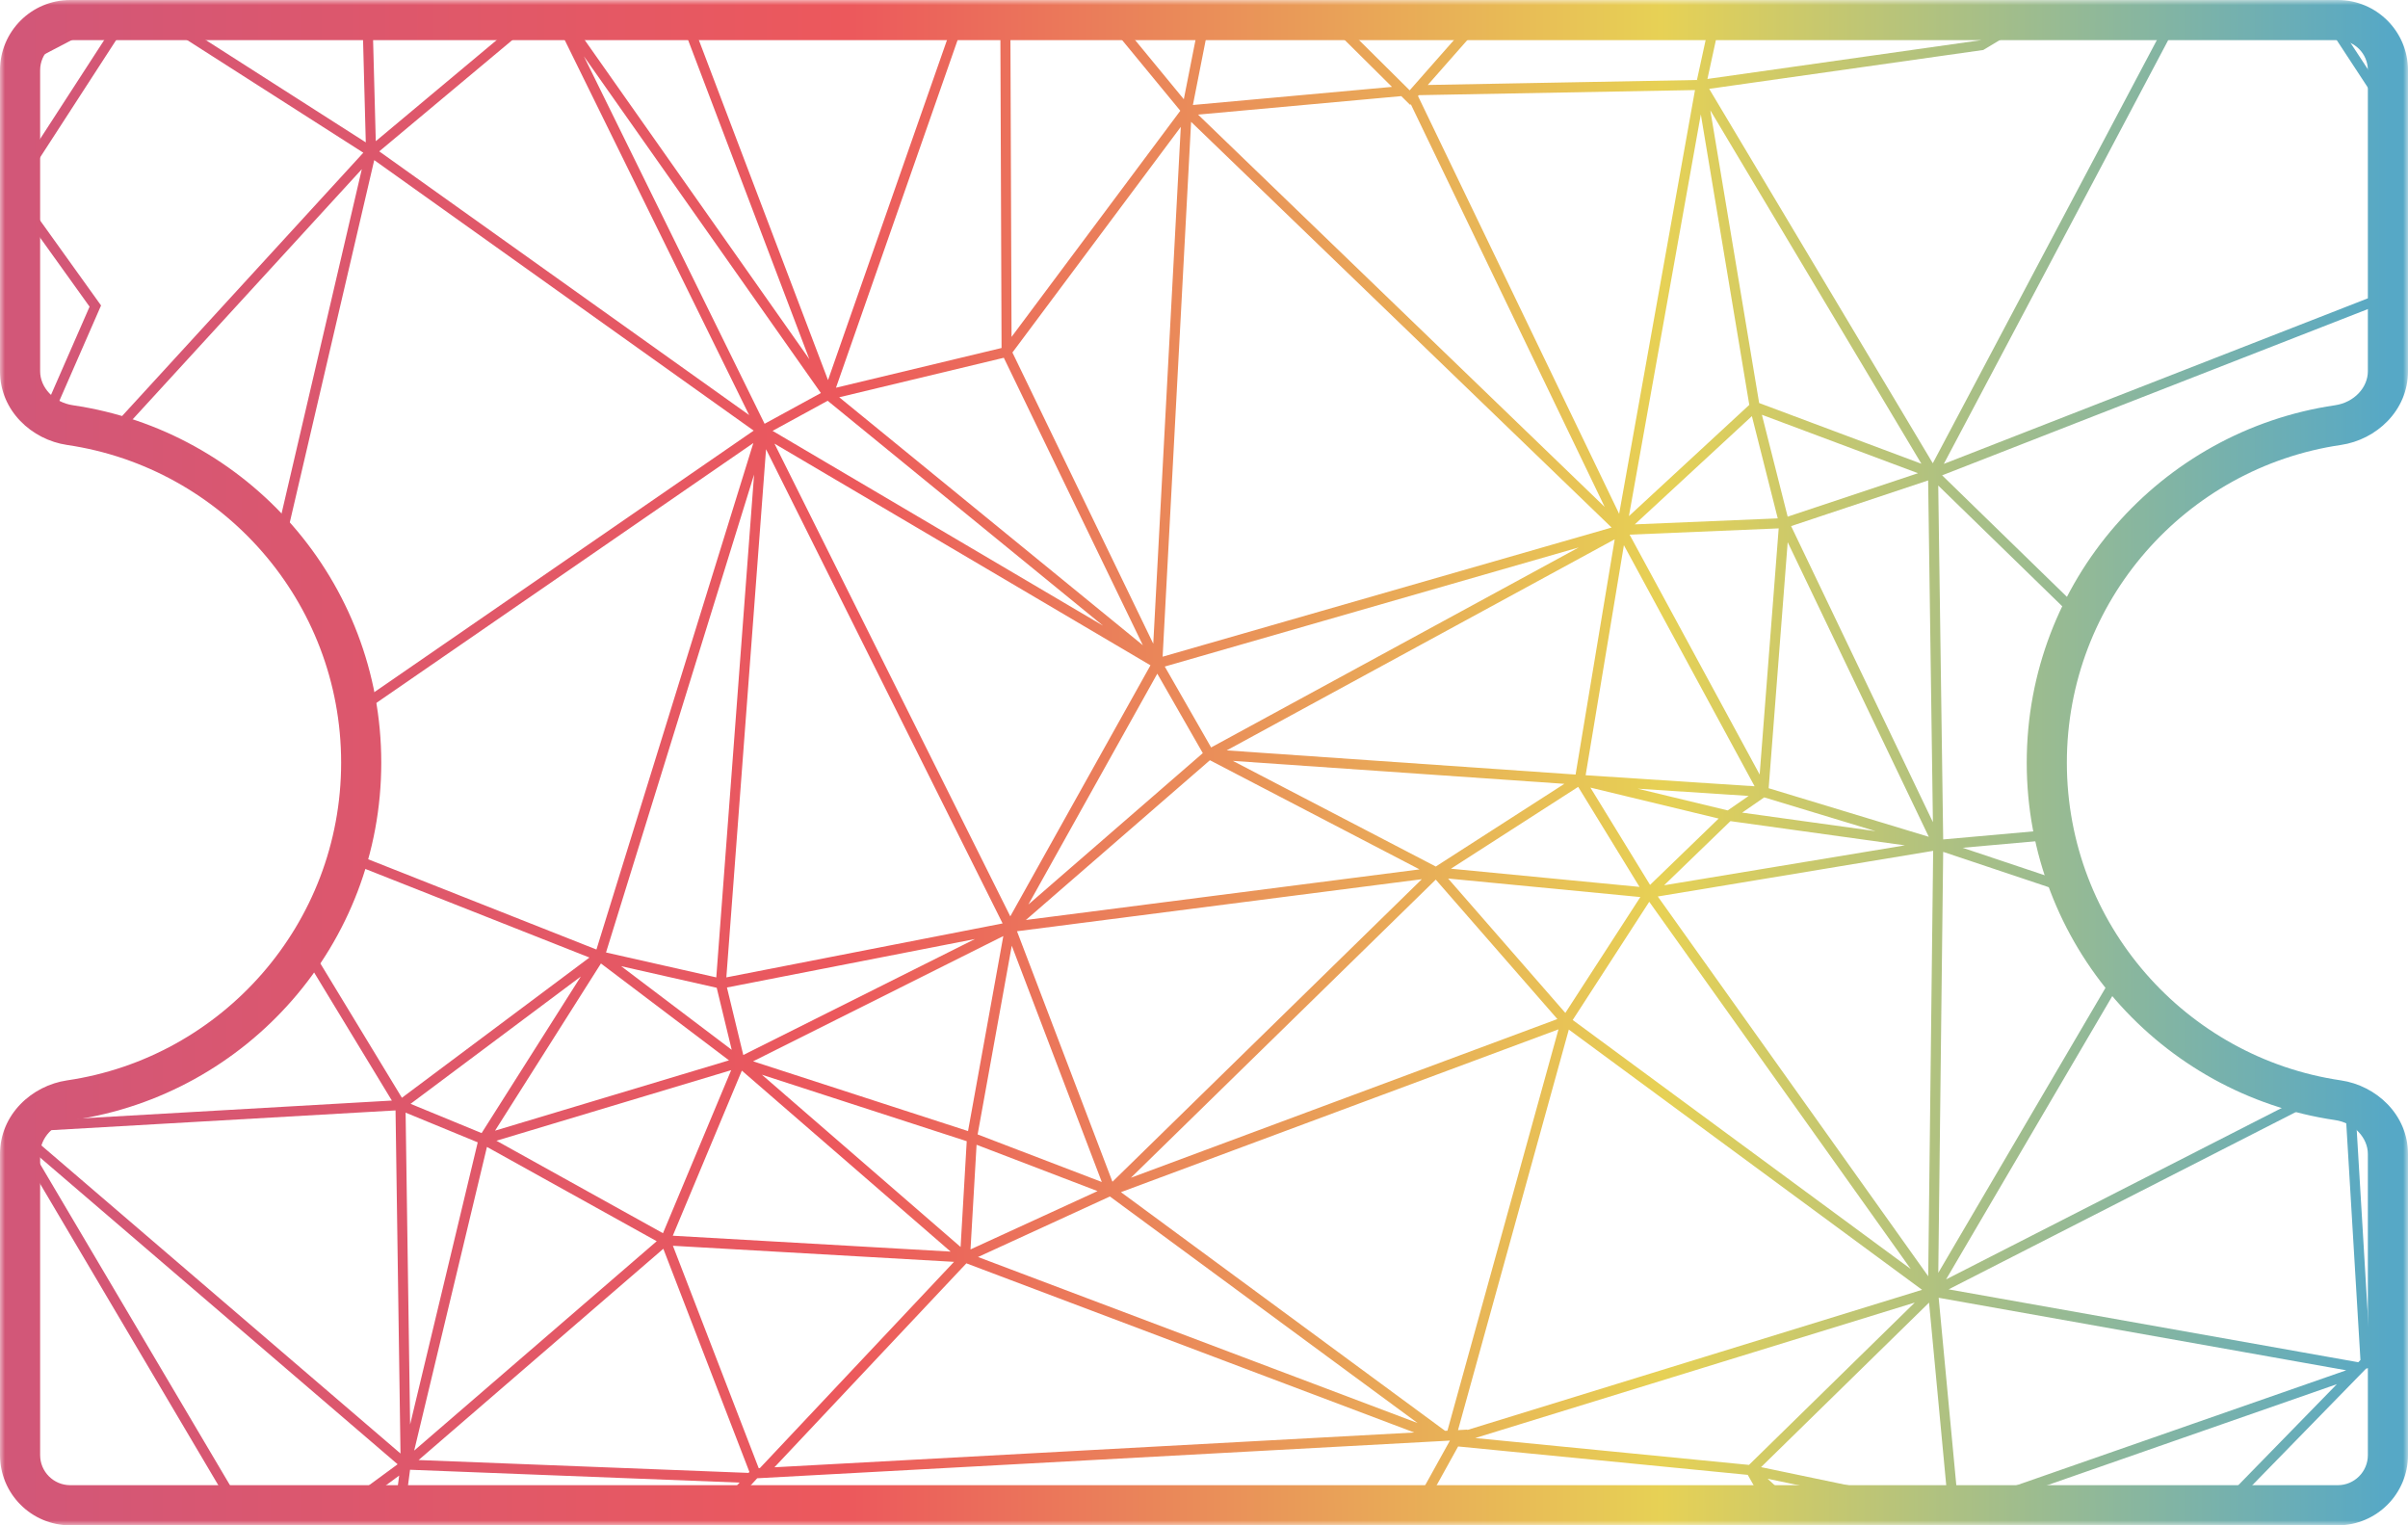 <svg xmlns="http://www.w3.org/2000/svg" width="240" height="152" fill="none" viewBox="0 0 240 152"><mask id="path-1-outside-1" width="240" height="152" x="0" y="0" fill="#000" maskUnits="userSpaceOnUse"><rect width="240" height="152" fill="#fff"/><path fill-rule="evenodd" d="M2 7C2 4.239 4.239 2 7 2H233C235.761 2 238 4.239 238 7V37C238 39.761 235.748 41.961 233.016 42.363C216.601 44.774 204 58.915 204 76C204 93.085 216.601 107.226 233.016 109.637C235.748 110.039 238 112.239 238 115V145C238 147.761 235.761 150 233 150H7C4.239 150 2 147.761 2 145V115C2 112.239 4.252 110.039 6.984 109.637C23.399 107.226 36 93.085 36 76C36 58.915 23.399 44.774 6.984 42.363C4.252 41.961 2 39.761 2 37V7Z" clip-rule="evenodd"/></mask><path fill="url(#paint0_linear)" d="M6.984 42.363L6.693 44.341L6.984 42.363ZM6.984 109.637L6.693 107.659L6.984 109.637ZM233.016 109.637L233.307 107.659L233.016 109.637ZM233.016 42.363L232.726 40.384L233.016 42.363ZM233 0H7V4H233V0ZM240 37V7H236V37H240ZM206 76C206 59.922 217.859 46.61 233.307 44.341L232.726 40.384C215.343 42.937 202 57.909 202 76H206ZM233.307 107.659C217.859 105.39 206 92.078 206 76H202C202 94.091 215.343 109.063 232.726 111.616L233.307 107.659ZM240 145V115H236V145H240ZM7 152H233V148H7V152ZM0 115V145H4V115H0ZM34 76C34 92.078 22.141 105.39 6.693 107.659L7.274 111.616C24.657 109.063 38 94.091 38 76H34ZM6.693 44.341C22.141 46.61 34 59.922 34 76H38C38 57.909 24.657 42.937 7.274 40.384L6.693 44.341ZM0 7V37H4V7H0ZM7.274 40.384C5.342 40.1 4 38.595 4 37H0C0 40.927 3.161 43.823 6.693 44.341L7.274 40.384ZM4 115C4 113.405 5.342 111.9 7.274 111.616L6.693 107.659C3.161 108.177 0 111.073 0 115H4ZM7 148C5.343 148 4 146.657 4 145H0C0 148.866 3.134 152 7 152V148ZM232.726 111.616C234.658 111.9 236 113.405 236 115H240C240 111.073 236.839 108.177 233.307 107.659L232.726 111.616ZM236 37C236 38.595 234.658 40.1 232.726 40.384L233.307 44.341C236.839 43.823 240 40.927 240 37H236ZM7 0C3.134 0 0 3.134 0 7H4C4 5.343 5.343 4 7 4V0ZM236 145C236 146.657 234.657 148 233 148V152C236.866 152 240 148.866 240 145H236ZM233 4C234.657 4 236 5.343 236 7H240C240 3.134 236.866 0 233 0V4Z" mask="url(#path-1-outside-1)"/><path fill="url(#paint1_linear)" fill-rule="evenodd" d="M133.442 2H132.022L138.735 8.658L118.894 10.463L120.563 2H119.544L117.988 9.888L111.492 2H110.196L117.639 11.037L100.818 33.574L100.7 2H99.7L99.823 34.678L83.321 38.637L96.139 2H95.08L82.527 37.878L68.897 2H67.827L80.668 35.799L56.877 2H55.306L74.665 41.362L37.798 15.084L53.444 2H51.886L37.453 14.069L37.132 2H36.132L36.456 14.187L17.393 2H15.536L36.211 15.217L10.652 43.111C11.014 43.206 11.374 43.306 11.731 43.413L36.061 16.86L27.514 53.526C27.788 53.837 28.057 54.154 28.32 54.475L37.299 15.956L75.117 42.912L35.509 70.212C35.572 70.576 35.628 70.942 35.679 71.309L75.083 44.15L59.446 94.621L34.826 84.888C34.739 85.213 34.647 85.534 34.55 85.855L58.747 95.42L40.057 109.395L30.779 94.112C30.582 94.425 30.38 94.735 30.173 95.04L39.056 109.673L2.203 111.786L3.364 109.973C2.965 109.989 2.563 109.998 2.16 110L2 110.249V114.586L22.938 150H24.1L3.222 114.689L39.63 145.915L34.071 150H35.76L39.785 147.042L39.397 150H40.405L40.869 146.463L73.715 147.742L71.64 150H72.998L75.026 147.794L75.47 147.31L76.194 147.271L143.272 143.625L143.33 143.622L143.723 143.6L144.509 143.558L144.264 144L143.937 144.59L140.939 150H142.083L145.329 144.141L174.193 146.972L175.909 150H177.059L176.501 149.017L177.572 150H179.05L176.176 147.361L188.826 150H193.722L175.519 146.202L192.264 129.809L194.164 150H195.169L193.223 129.325L233.843 136.551L195.286 150H198.322L232.91 137.935L221.136 150H222.533L235.029 137.196L235.39 136.826L235.812 136.394L236.305 136.251L238 135.762V134.721L236.243 135.228L234.724 109.844C234.386 109.812 234.05 109.775 233.715 109.733L235.26 135.528L235.097 135.695L235.044 135.749L194.216 128.486L231.598 109.398C231.078 109.299 230.562 109.188 230.051 109.066L193.961 127.494L211.602 97.429C211.376 97.152 211.155 96.87 210.938 96.585L193.185 126.84L193.673 84.889L206.675 89.241C206.505 88.839 206.342 88.433 206.187 88.023L195.608 84.482L204.865 83.655C204.79 83.328 204.72 83 204.654 82.669L193.673 83.651L193.18 48.385L207.055 61.893C207.202 61.573 207.353 61.255 207.509 60.94L193.568 47.367L238 30.021V28.948L193.735 46.228L217.158 2H216.026L192.637 46.165L170.35 8.853L197.57 4.995L197.671 4.981L197.757 4.929L202.633 2H200.691L197.329 4.019L170.177 7.868L171.453 2H170.43L169.131 7.971L142.303 8.467L147.999 2H146.667L141.162 8.248L140.948 8.492L140.5 9L140.036 8.54L139.789 8.295L133.442 2ZM231.587 2L238 11.779V9.955L232.782 2H231.587ZM235.818 109.931L238 112.035V110.646L237.324 109.993C236.819 109.984 236.317 109.963 235.818 109.931ZM4.962 42.127L9.958 30.7L10.072 30.44L9.906 30.209L2 19.183V20.899L8.928 30.56L3.903 42.052C4.258 42.072 4.611 42.097 4.962 42.127ZM2 16.929V18.768L12.867 2H11.676L2 16.929ZM10.956 2L2 6.684V5.556L8.798 2H10.956ZM39.917 144.844L2.521 112.77L39.423 110.654L39.917 144.844ZM57.888 97.312L40.92 109.998L48.002 112.914L57.888 97.312ZM40.426 110.876L47.614 113.836L40.875 141.954L40.426 110.876ZM74.603 146.776L74.691 146.68L66.112 124.442L41.72 145.495L74.603 146.776ZM67.068 124.143L75.617 146.301L75.74 146.294L95.083 125.744L67.068 124.143ZM140.954 142.75L77.187 146.216L96.317 125.892L140.954 142.75ZM110.621 119.231L97.478 125.262L141.286 141.806L110.621 119.231ZM146.26 142.461L145.317 142.512L156.361 102.599L191.568 128.532L146.237 142.502L146.26 142.461ZM143.099 87.655L155.22 101.55L112.715 117.363L143.099 87.655ZM141.711 87.614L110.875 117.763L101.362 92.8L141.711 87.614ZM141.483 86.635L102.246 91.678L120.589 75.758L141.483 86.635ZM143.101 86.35L122.877 75.822L155.915 78.11L143.101 86.35ZM144.611 86.568L157.294 78.412L163.407 88.38L144.611 86.568ZM190.442 126.46L164.377 89.863L156.748 101.643L190.442 126.46ZM141.407 9.483L168.936 8.975L161.376 51.203L141.33 9.571L141.407 9.483ZM140.612 10.386L159.935 50.515L119.408 11.421L139.663 9.578L139.796 9.71L140.549 10.457L140.612 10.386ZM115.877 65.441L118.715 12.142L160.626 52.571L115.877 65.441ZM116.09 66.421L157.346 54.554L120.709 74.484L116.09 66.421ZM157.035 77.185L122.263 74.777L160.934 53.741L157.035 77.185ZM158.037 77.253L161.85 54.33L174.877 78.352L158.037 77.253ZM163.222 78.593L174.284 79.316L172.197 80.759L163.222 78.593ZM165.858 88.218L172.469 81.826L189.859 84.241L165.858 88.218ZM165.229 89.336L192.674 84.788L192.181 127.179L165.229 89.336ZM174.348 40.346L169.518 11.398L162.35 51.434L174.348 40.346ZM175.381 77.183L162.417 53.278L177.278 52.654L175.381 77.183ZM192.239 83.389L178.175 54.029L176.278 78.548L192.239 83.389ZM173.637 80.979L175.835 79.459L186.934 82.825L173.637 80.979ZM192.173 47.874L192.649 81.93L178.516 52.426L192.173 47.874ZM191.164 47.156L178.173 51.486L175.605 41.333L191.164 47.156ZM191.502 46.215L175.331 40.163L170.464 10.994L191.502 46.215ZM177.184 51.657L174.607 41.468L162.935 52.255L177.184 51.657ZM171.295 81.57L164.458 88.181L158.512 78.485L171.295 81.57ZM115.345 67.132L119.88 75.049L102.498 90.135L115.345 67.132ZM114.665 66.299L100.694 91.315L77.19 44.208L114.665 66.299ZM109.942 62.354L77.001 42.935L82.491 39.937L109.942 62.354ZM100.049 35.652L83.644 39.588L113.906 64.299L100.049 35.652ZM117.687 12.644L114.944 64.149L100.906 35.128L117.687 12.644ZM60.401 94.916L75.158 47.287L71.391 97.398L60.401 94.916ZM74.082 105.132L72.454 98.404L97.168 93.578L74.082 105.132ZM75.059 105.761L99.999 93.279L96.482 112.713L75.059 105.761ZM75.934 107.096L96.351 113.722L95.741 124.263L75.934 107.096ZM109.39 118.695L96.729 124.505L97.332 114.077L109.39 118.695ZM100.841 94.241L97.438 113.047L109.814 117.787L100.841 94.241ZM144.027 142.582L111.721 118.8L155.33 102.576L144.263 142.57L144.027 142.582ZM76.35 44.766L99.928 92.02L72.393 97.397L76.35 44.766ZM81.815 39.166L76.206 42.23L58.198 5.615L81.815 39.166ZM67.056 123.141L94.746 124.723L73.939 106.69L67.056 123.141ZM71.433 98.433L72.929 104.616L61.911 96.282L71.433 98.433ZM49.34 112.672L59.895 96.011L72.657 105.665L49.34 112.672ZM49.478 113.674L72.874 106.643L66.077 122.891L49.478 113.674ZM41.281 144.553L65.454 123.689L48.533 114.293L41.281 144.553ZM174.317 145.98L147.033 143.303L190.84 129.803L174.317 145.98ZM156.014 100.938L163.49 89.392L144.331 87.546L156.014 100.938Z" clip-rule="evenodd"/><defs><linearGradient id="paint0_linear" x1="2" x2="238" y1="76" y2="76" gradientUnits="userSpaceOnUse"><stop stop-color="#D25778"/><stop offset=".349" stop-color="#EC585C"/><stop offset=".693" stop-color="#E7D155"/><stop offset="1" stop-color="#56A8C6"/></linearGradient><linearGradient id="paint1_linear" x1="2" x2="238" y1="76" y2="76" gradientUnits="userSpaceOnUse"><stop stop-color="#D25778"/><stop offset=".349" stop-color="#EC585C"/><stop offset=".693" stop-color="#E7D155"/><stop offset="1" stop-color="#56A8C6"/></linearGradient></defs></svg>
